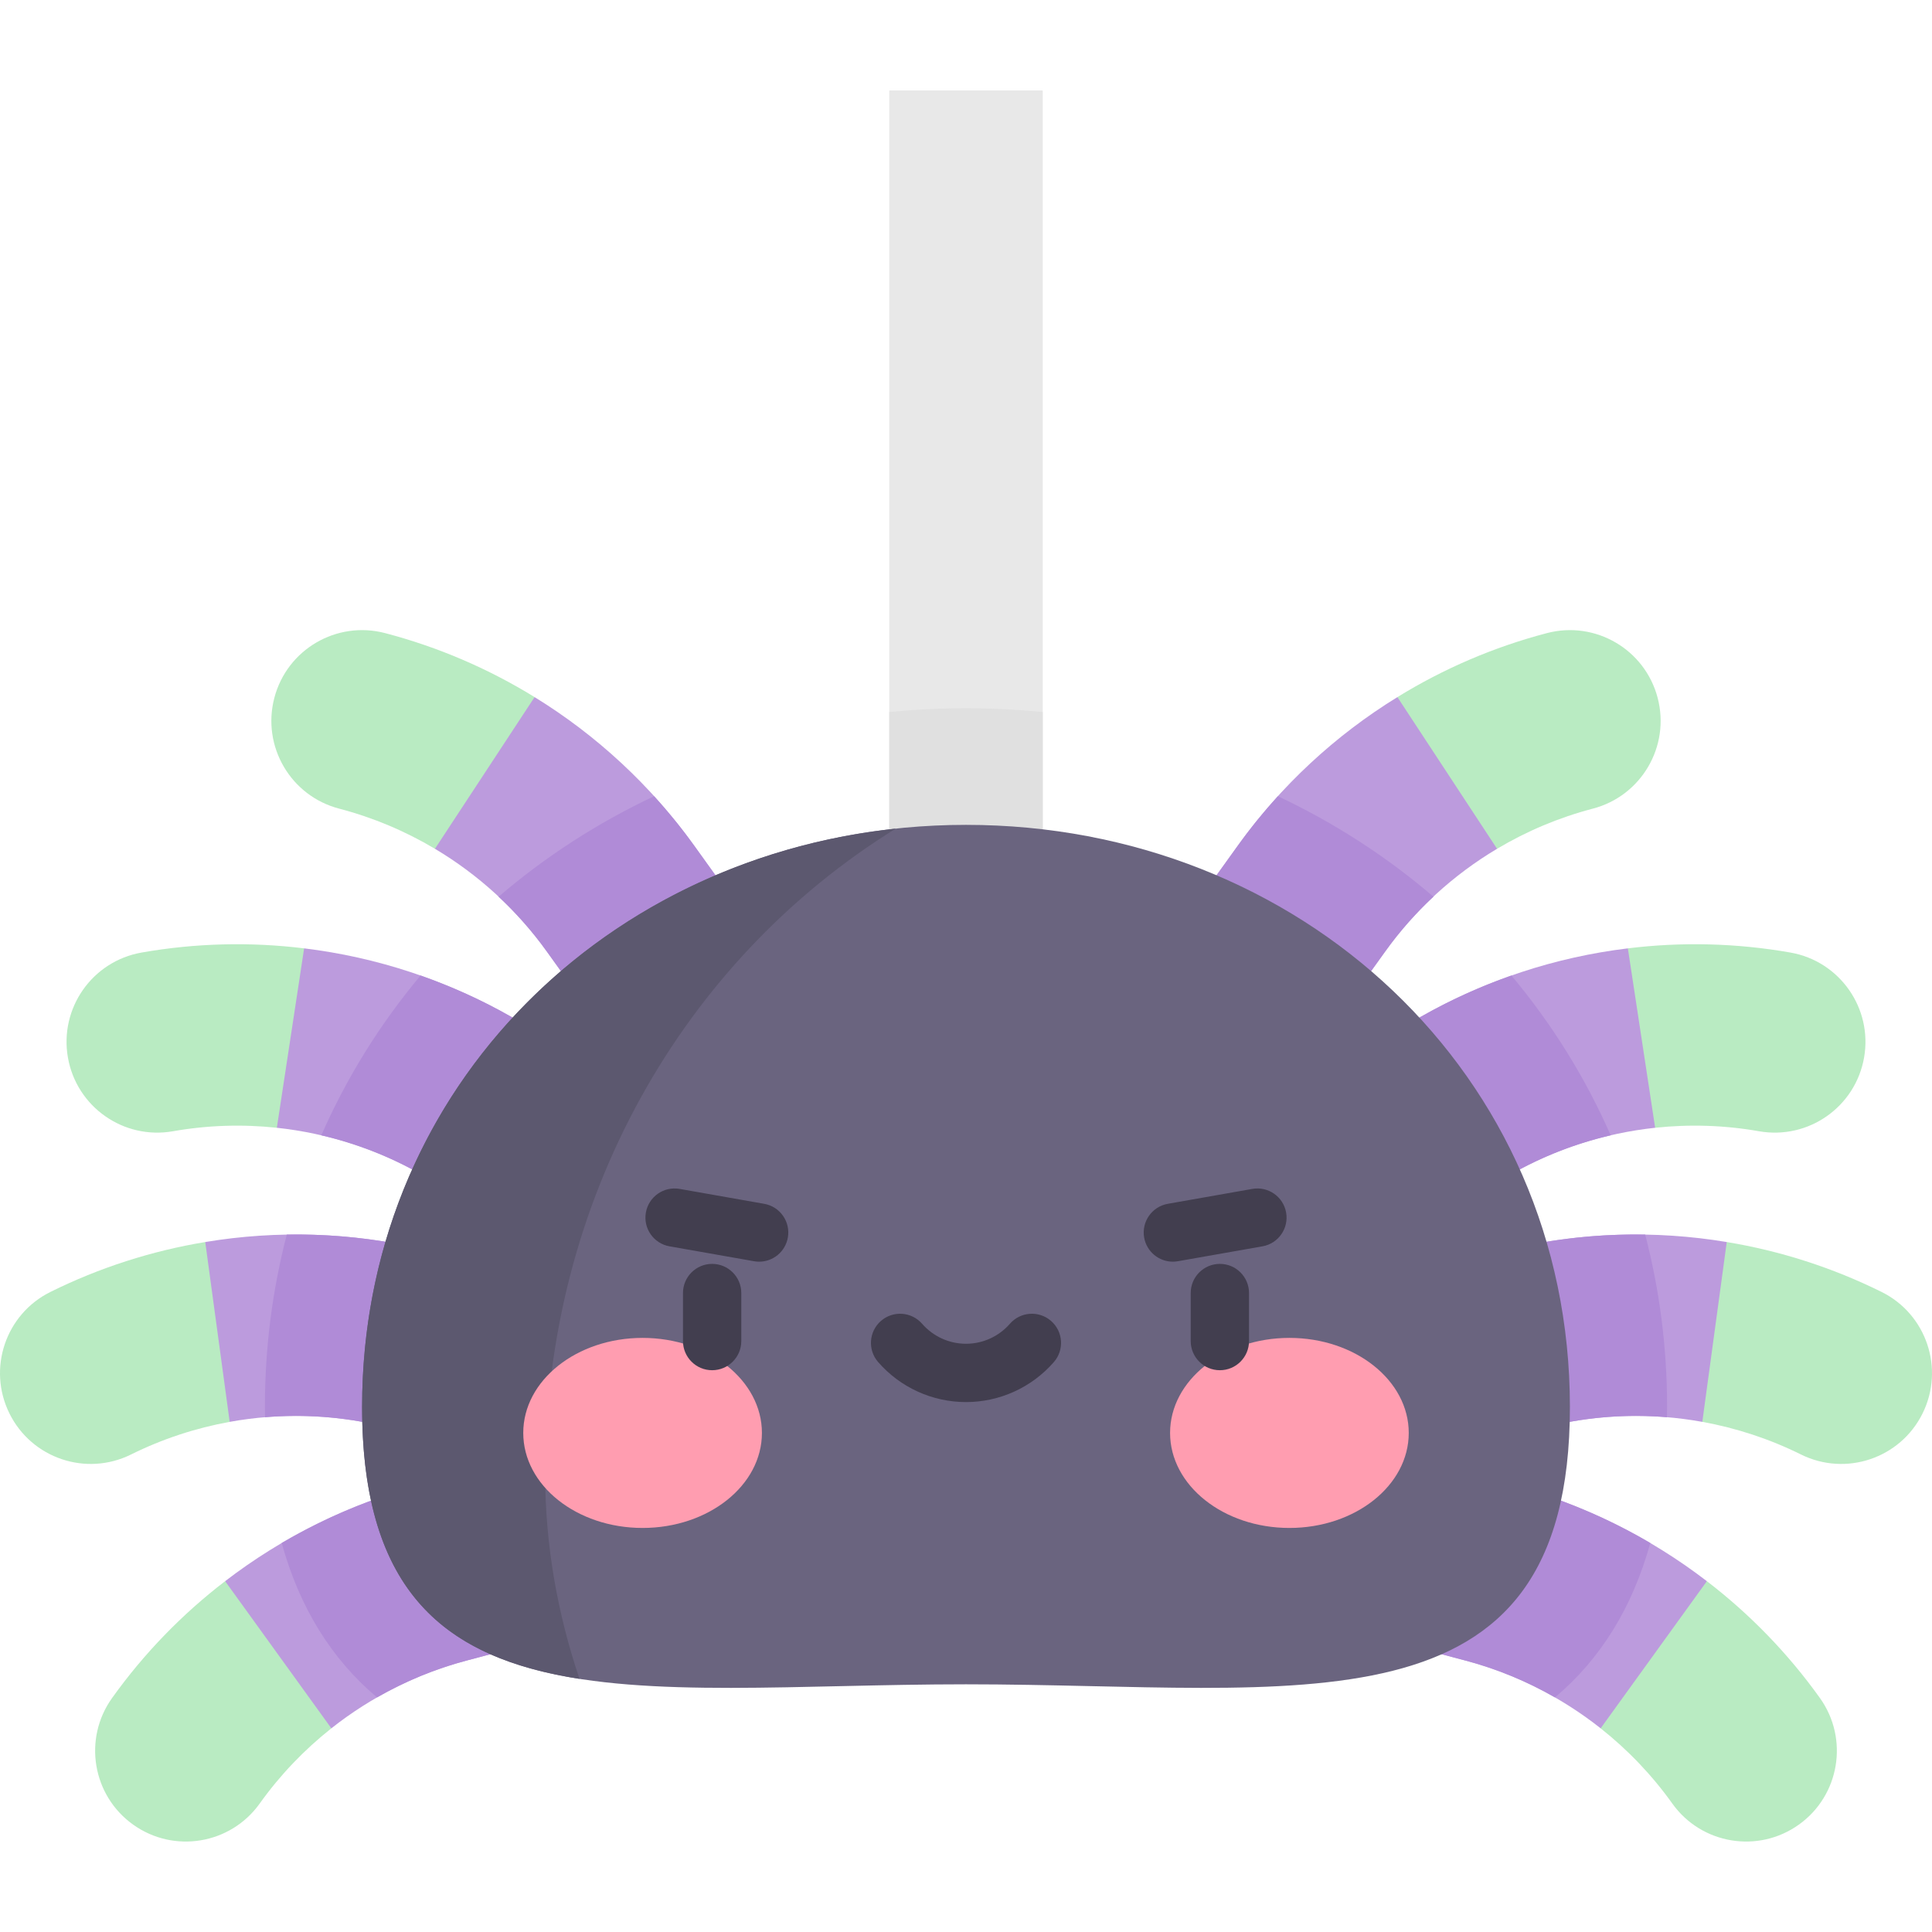 <svg id="Capa_1" enable-background="new 0 0 497 497" height="512" viewBox="0 0 497 497" width="512" xmlns="http://www.w3.org/2000/svg"><g><path d="m228.762 23.27h39.477v219.632h-39.477z" fill="#e8e8e8"/><g><path d="m185.78 267.588c-10.489 7.523-25.069 5.102-32.569-5.349l-12.574-17.512c-7.701-10.735-17.531-19.696-28.751-26.38l-8.225-28.127 33.858-10.892c15.972 9.82 29.974 22.777 41.035 38.179l12.574 17.512c7.515 10.474 5.116 25.055-5.348 32.569z" fill="#bc9bdd"/></g><path d="m150.191 272.209-18.733-10.67c-16.479-9.383-34.609-15.317-53.221-17.579l-26.227 24.025 19.209 22.131c12.985 1.393 25.657 5.437 37.135 11.98l18.733 10.67c11.176 6.369 25.436 2.487 31.831-8.726 6.374-11.195 2.472-25.447-8.727-31.831z" fill="#bc9bdd"/><path d="m129.801 326.315-20.982-4.953c-18.456-4.354-37.524-4.933-56.019-1.854l-18.386 30.446 24.671 15.814c12.851-2.326 26.149-2.02 39.006 1.02l20.982 4.953c12.519 2.958 25.105-4.788 28.077-17.35 2.959-12.537-4.805-25.11-17.349-28.076z" fill="#bc9bdd"/><path d="m157.577 393.106c-3.293-12.455-16.062-19.892-28.525-16.602l-20.843 5.509c-18.333 4.848-35.428 13.314-50.294 24.739l-1.886 35.517 29.211 2.336c10.243-8.102 22.118-14.094 34.893-17.465l20.843-5.509c12.436-3.283 19.893-16.043 16.601-28.525z" fill="#bc9bdd"/><g><path d="m311.22 267.588c10.489 7.523 25.069 5.102 32.569-5.349l12.574-17.512c7.701-10.735 17.531-19.696 28.751-26.38l8.225-28.127-33.858-10.892c-15.972 9.82-29.974 22.777-41.035 38.179l-12.574 17.512c-7.515 10.474-5.116 25.055 5.348 32.569z" fill="#bc9bdd"/></g><path d="m346.809 272.209 18.733-10.67c16.479-9.383 34.609-15.317 53.221-17.579l26.227 24.024-19.209 22.131c-12.986 1.393-25.657 5.437-37.135 11.98l-18.733 10.67c-11.176 6.369-25.436 2.487-31.831-8.726-6.374-11.194-2.472-25.446 8.727-31.83z" fill="#bc9bdd"/><path d="m367.199 326.315 20.982-4.953c18.456-4.354 37.524-4.933 56.019-1.854l18.386 30.446-24.671 15.814c-12.851-2.326-26.149-2.02-39.006 1.02l-20.982 4.953c-12.519 2.958-25.105-4.788-28.077-17.35-2.959-12.537 4.805-25.11 17.349-28.076z" fill="#bc9bdd"/><path d="m339.423 393.106c3.293-12.455 16.062-19.892 28.525-16.602l20.843 5.509c18.333 4.848 35.428 13.314 50.294 24.739l1.886 35.517-29.211 2.336c-10.243-8.102-22.118-14.094-34.893-17.465l-20.843-5.509c-12.436-3.283-19.893-16.043-16.601-28.525z" fill="#bc9bdd"/><path d="m268.238 183.159c-6.477-.637-13.06-.968-19.739-.968-6.678 0-13.261.332-19.738.968v59.742h39.477z" fill="#e0e0e0"/><g fill="#b08bd7"><path d="m343.789 262.24 12.574-17.512c3.666-5.11 7.827-9.803 12.378-14.055-11.974-10.266-25.411-18.98-40.013-25.85-3.654 4.017-7.094 8.245-10.282 12.685l-12.574 17.512c-7.514 10.474-5.115 25.054 5.349 32.569 10.488 7.523 25.067 5.102 32.568-5.349z"/><path d="m388.809 250.953c-8.021 2.812-15.814 6.343-23.267 10.586l-18.733 10.67c-11.199 6.383-15.101 20.636-8.726 31.831 6.395 11.213 20.655 15.095 31.831 8.726l18.733-10.67c8.076-4.604 16.744-7.964 25.695-10.041-6.557-14.938-15.175-28.744-25.533-41.102z"/><path d="m388.181 321.362-20.982 4.953c-12.544 2.966-20.309 15.539-17.35 28.077 2.972 12.562 15.558 20.308 28.077 17.35l20.982-4.953c9.847-2.329 19.951-3.047 29.916-2.214.013-.874.028-1.747.028-2.632 0-15.378-1.953-30.232-5.634-44.35-11.725-.199-23.501 1.047-35.037 3.769z"/><path d="m388.791 382.013-20.843-5.509c-12.464-3.29-25.233 4.147-28.525 16.602-3.292 12.482 4.165 25.242 16.602 28.525l20.843 5.509c8.142 2.148 15.917 5.366 23.139 9.512 11.761-9.901 19.954-23.179 24.525-39.721-11.114-6.54-23.135-11.585-35.741-14.918z"/><path d="m129.052 376.504-20.843 5.509c-12.607 3.333-24.628 8.378-35.742 14.919 4.57 16.542 12.762 29.821 24.523 39.722 7.223-4.147 14.999-7.365 23.143-9.514l20.843-5.509c12.437-3.284 19.894-16.043 16.602-28.525-3.293-12.454-16.062-19.891-28.526-16.602z"/><path d="m129.801 326.315-20.982-4.953c-11.537-2.722-23.313-3.968-35.039-3.769-3.68 14.118-5.633 28.972-5.633 44.35 0 .885.014 1.758.028 2.632 9.965-.833 20.07-.115 29.917 2.213l20.982 4.953c12.519 2.958 25.105-4.789 28.077-17.35 2.958-12.537-4.806-25.11-17.35-28.076z"/><path d="m150.191 272.209-18.733-10.67c-7.453-4.244-15.247-7.774-23.268-10.586-10.359 12.358-18.977 26.165-25.533 41.102 8.952 2.077 17.62 5.437 25.696 10.041l18.733 10.67c11.176 6.369 25.436 2.487 31.831-8.726 6.376-11.195 2.473-25.447-8.726-31.831z"/><path d="m140.638 244.728 12.574 17.512c7.5 10.451 22.079 12.872 32.569 5.349 10.464-7.515 12.863-22.095 5.349-32.569l-12.574-17.512c-3.188-4.44-6.629-8.669-10.282-12.686-14.602 6.87-28.039 15.583-40.013 25.85 4.55 4.252 8.711 8.946 12.377 14.056z"/></g><path d="m403.853 361.943c0 85.799-69.554 71.34-155.353 71.34s-155.353 14.458-155.353-71.34 69.554-149.752 155.353-149.752 155.353 63.953 155.353 149.752z" fill="#6a647f"/><ellipse cx="331.697" cy="368.614" fill="#ff9db0" rx="30.698" ry="24.446"/><g><path d="m301.708 324.563c-3.571 0-6.735-2.56-7.377-6.199-.72-4.079 2.004-7.969 6.083-8.688l21.749-3.835c4.075-.717 7.969 2.004 8.688 6.083.72 4.079-2.004 7.969-6.083 8.688l-21.749 3.835c-.44.078-.879.116-1.311.116z" fill="#423e4f"/></g><g><path d="m313.806 352.484c-4.143 0-7.5-3.358-7.5-7.5v-12.355c0-4.142 3.357-7.5 7.5-7.5s7.5 3.358 7.5 7.5v12.355c0 4.142-3.357 7.5-7.5 7.5z" fill="#423e4f"/></g><g><g><path d="m248.5 360.679c-8.664 0-16.903-3.752-22.604-10.295-2.722-3.123-2.396-7.86.728-10.582 3.122-2.72 7.86-2.396 10.581.727 2.852 3.273 6.969 5.15 11.296 5.15s8.445-1.877 11.297-5.15c2.72-3.123 7.458-3.448 10.581-.727s3.449 7.459.728 10.582c-5.703 6.542-13.942 10.295-22.607 10.295z" fill="#423e4f"/></g></g><path d="m137.52 179.329-25.633 39.019c-7.645-4.555-15.944-8.056-24.653-10.333-12.471-3.267-19.93-16.018-16.662-28.489 3.267-12.471 16.018-19.93 28.489-16.662 13.638 3.574 26.595 9.147 38.459 16.465z" fill="#b9ebc2"/><path d="m36.415 245.04c-12.697 2.234-21.174 14.332-18.941 27.029 2.234 12.697 14.331 21.174 27.028 18.941 8.865-1.563 17.868-1.844 26.716-.894l7.018-46.155c-13.835-1.702-27.935-1.361-41.821 1.079z" fill="#b9ebc2"/><path d="m52.8 319.509c-13.754 2.27-27.185 6.574-39.819 12.832-11.552 5.724-16.272 19.722-10.548 31.273s19.722 16.272 31.273 10.548c8.064-4 16.622-6.809 25.379-8.393z" fill="#b9ebc2"/><path d="m57.915 406.752c-11.065 8.478-20.889 18.599-29.089 30.068-7.496 10.489-5.071 25.06 5.418 32.557 10.489 7.496 25.06 5.071 32.557-5.418 5.231-7.326 11.459-13.833 18.439-19.353z" fill="#b9ebc2"/><path d="m359.48 179.329 25.633 39.019c7.645-4.555 15.944-8.056 24.653-10.333 12.471-3.267 19.93-16.018 16.662-28.489-3.267-12.471-16.018-19.93-28.489-16.662-13.638 3.574-26.594 9.147-38.459 16.465z" fill="#b9ebc2"/><path d="m460.585 245.04c12.697 2.234 21.174 14.332 18.941 27.029-2.234 12.697-14.331 21.174-27.029 18.941-8.865-1.563-17.868-1.844-26.716-.894l-7.018-46.155c13.836-1.702 27.936-1.361 41.822 1.079z" fill="#b9ebc2"/><path d="m444.2 319.509c13.754 2.27 27.185 6.574 39.819 12.832 11.552 5.724 16.272 19.722 10.548 31.273s-19.722 16.272-31.273 10.548c-8.064-4-16.622-6.809-25.379-8.393z" fill="#b9ebc2"/><path d="m439.085 406.752c11.065 8.478 20.889 18.599 29.089 30.068 7.496 10.489 5.071 25.06-5.418 32.557-10.489 7.496-25.06 5.071-32.557-5.418-5.231-7.326-11.459-13.833-18.439-19.353z" fill="#b9ebc2"/><path d="m140.24 379.126c0-70.433 35.438-132.077 90.183-165.964-77.28 8.269-137.275 69.098-137.275 148.781 0 47.973 21.749 64.598 55.919 69.937-5.655-16.772-8.827-34.467-8.827-52.754z" fill="#5c586f"/><ellipse cx="165.303" cy="368.614" fill="#ff9db0" rx="30.698" ry="24.446"/><g><path d="m195.293 324.563c-.433 0-.87-.037-1.312-.115l-21.749-3.835c-4.079-.719-6.803-4.609-6.083-8.688s4.606-6.802 8.688-6.083l21.749 3.835c4.079.719 6.803 4.609 6.083 8.688-.641 3.637-3.805 6.198-7.376 6.198z" fill="#423e4f"/></g><g><path d="m183.194 352.484c-4.143 0-7.5-3.358-7.5-7.5v-12.355c0-4.142 3.357-7.5 7.5-7.5s7.5 3.358 7.5 7.5v12.355c0 4.142-3.358 7.5-7.5 7.5z" fill="#423e4f"/></g></g></svg>